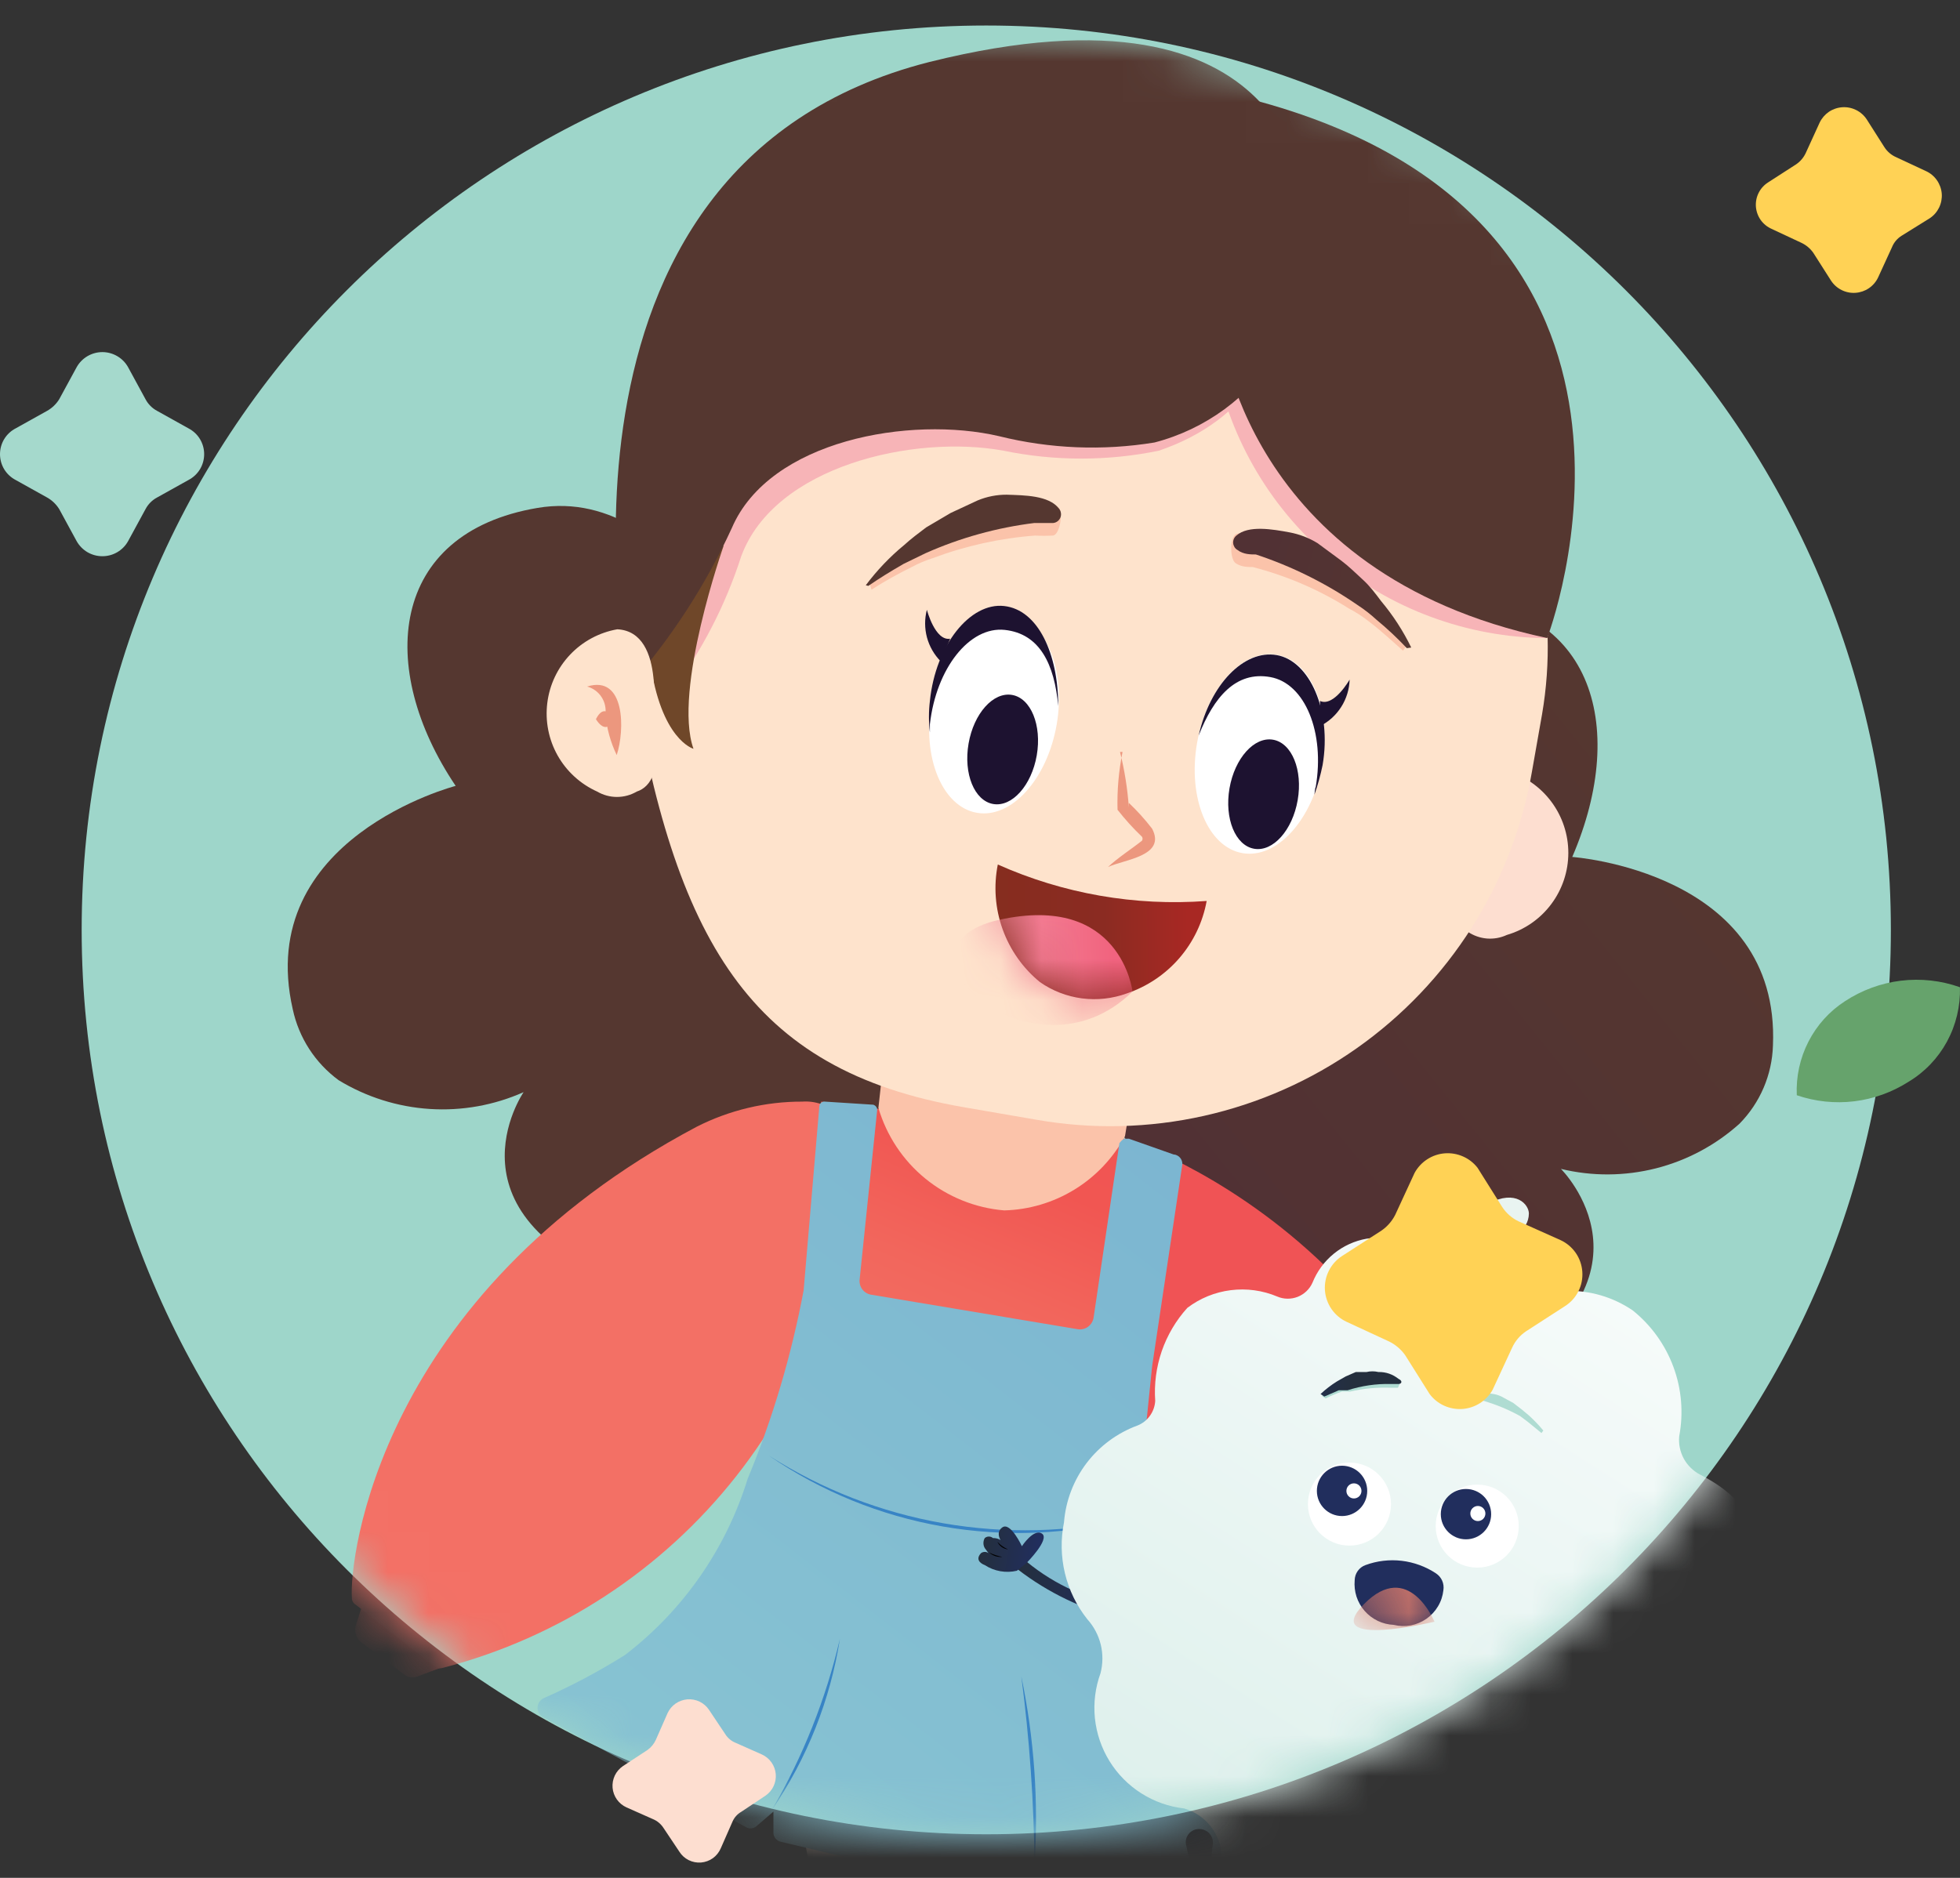 <svg width="48" height="46" viewBox="0 0 48 46" fill="none" xmlns="http://www.w3.org/2000/svg">
<rect x="0" y="0" width="48" height="46" fill="#333333" stroke="none"/>
<path d="M24.153 44.932C36.388 44.932 46.307 35.014 46.307 22.779C46.307 10.544 36.388 0.625 24.153 0.625C11.918 0.625 2 10.544 2 22.779C2 35.014 11.918 44.932 24.153 44.932Z" fill="#9ED6CA"/>
<mask id="mask0_3089_526" style="mask-type:luminance" maskUnits="userSpaceOnUse" x="2" y="0" width="45" height="45">
<path d="M24.153 44.932C36.388 44.932 46.307 35.014 46.307 22.779C46.307 10.544 36.388 0.625 24.153 0.625C11.918 0.625 2 10.544 2 22.779C2 35.014 11.918 44.932 24.153 44.932Z" fill="white"/>
</mask>
<g mask="url(#mask0_3089_526)">
<path d="M18.878 17.356C18.878 17.356 16.798 11.825 13.162 12.442C9.526 13.058 9.218 16.37 11.159 19.251C11.159 19.251 6.214 20.53 7.169 24.72C7.318 25.419 7.718 26.038 8.294 26.461C8.969 26.872 9.734 27.114 10.523 27.165C11.311 27.216 12.101 27.075 12.823 26.753C12.823 26.753 10.697 29.835 15.565 31.545C20.434 33.255 24.732 20.237 24.732 20.237L18.878 17.356Z" fill="url(#paint0_linear_3089_526)"/>
<path d="M30.57 20.514C30.57 20.514 31.603 14.66 35.285 14.66C38.966 14.66 39.906 17.741 38.504 20.992C38.504 20.992 43.603 21.346 43.419 25.613C43.397 26.33 43.105 27.012 42.602 27.524C42.018 28.05 41.314 28.427 40.552 28.62C39.789 28.813 38.992 28.818 38.227 28.633C38.227 28.633 40.908 31.283 36.44 33.84C31.972 36.397 25.363 24.427 25.363 24.427L30.57 20.514Z" fill="url(#paint1_linear_3089_526)"/>
<path d="M24.916 44.501L23.991 56.702L22.913 55.993L21.203 44.1L24.916 44.501Z" fill="url(#paint2_linear_3089_526)"/>
<path d="M21.992 41.789L22.901 48.984C22.924 49.085 22.924 49.191 22.901 49.292L20.852 55.454H19.311L20.482 49.508C20.49 49.431 20.49 49.353 20.482 49.276L19.172 42.19C19.142 41.986 19.155 41.779 19.211 41.58C19.267 41.382 19.364 41.198 19.497 41.041C19.63 40.883 19.794 40.756 19.98 40.667C20.166 40.578 20.369 40.53 20.574 40.526C20.924 40.527 21.261 40.657 21.522 40.889C21.783 41.122 21.95 41.442 21.992 41.789Z" fill="url(#paint3_linear_3089_526)"/>
<path d="M36.828 42.467V43.037C36.827 43.095 36.812 43.151 36.785 43.202C36.759 43.252 36.721 43.296 36.674 43.33L35.519 44.1C35.461 44.137 35.394 44.157 35.326 44.157C35.258 44.157 35.191 44.137 35.133 44.1L34.625 43.73L35.257 42.313L36.828 42.467Z" fill="url(#paint4_linear_3089_526)"/>
<path d="M27.551 27.893C27.551 27.893 36.964 30.867 36.948 42.436C36.947 42.47 36.938 42.503 36.922 42.532C36.906 42.561 36.883 42.587 36.856 42.606L34.791 43.931C34.732 43.953 34.666 43.953 34.607 43.931C33.79 43.546 28.075 40.588 26.457 31.252C26.457 31.206 24.408 27.893 27.551 27.893Z" fill="url(#paint5_linear_3089_526)"/>
<path d="M27.504 27.924L27.966 28.109C28.207 28.205 28.41 28.378 28.544 28.601C28.677 28.823 28.734 29.084 28.706 29.342L27.797 36.921L19.277 35.381L20.109 26.985L27.504 27.924Z" fill="url(#paint6_linear_3089_526)"/>
<path d="M27.89 25.752L27.551 27.832C27.261 28.368 26.835 28.819 26.316 29.138C25.797 29.457 25.202 29.634 24.593 29.65C23.886 29.591 23.213 29.32 22.663 28.872C22.113 28.424 21.712 27.819 21.512 27.139L21.758 24.905L27.89 25.752Z" fill="url(#paint7_linear_3089_526)"/>
<path d="M35.778 21.1C35.778 21.1 35.686 18.804 36.903 18.881C37.337 19.009 37.719 19.273 37.99 19.636C38.261 19.998 38.408 20.439 38.408 20.892C38.408 21.344 38.261 21.785 37.99 22.147C37.719 22.51 37.337 22.775 36.903 22.902C36.75 22.973 36.582 23.003 36.415 22.99C36.248 22.976 36.086 22.919 35.947 22.825C35.624 22.594 35.377 22.101 35.778 21.1Z" fill="url(#paint8_linear_3089_526)"/>
<path d="M23.607 27.123L25.394 27.431C26.751 27.668 28.141 27.635 29.485 27.334C30.828 27.033 32.1 26.471 33.226 25.678C34.352 24.885 35.311 23.878 36.047 22.715C36.784 21.551 37.284 20.253 37.518 18.896L37.765 17.495C38.199 14.962 37.61 12.361 36.129 10.261C34.647 8.161 32.393 6.735 29.862 6.295L26.781 5.756C25.525 5.537 24.239 5.567 22.995 5.846C21.752 6.125 20.575 6.646 19.534 7.38C18.492 8.115 17.605 9.047 16.924 10.124C16.243 11.202 15.781 12.403 15.565 13.659L15.442 14.29C15.327 14.994 15.327 15.712 15.442 16.416C16.52 23.025 18.338 26.214 23.607 27.123Z" fill="url(#paint9_linear_3089_526)"/>
<path d="M10.804 40.85L10.265 41.05C10.215 41.075 10.159 41.089 10.103 41.089C10.047 41.089 9.991 41.075 9.941 41.05L8.832 40.218C8.779 40.17 8.74 40.11 8.718 40.042C8.697 39.974 8.693 39.902 8.709 39.833L8.894 39.247L10.434 39.386L10.804 40.85Z" fill="url(#paint10_linear_3089_526)"/>
<path d="M20.912 28.109C20.853 31.037 19.84 33.865 18.027 36.164C16.214 38.464 13.7 40.109 10.867 40.85C10.808 40.872 10.742 40.872 10.683 40.85L8.711 39.309C8.683 39.293 8.661 39.271 8.644 39.244C8.628 39.217 8.619 39.186 8.618 39.155C8.541 38.2 9.281 31.73 17.061 27.601C17.862 27.194 18.749 26.982 19.649 26.985C19.806 26.974 19.963 26.995 20.112 27.046C20.261 27.097 20.398 27.177 20.516 27.282C20.634 27.387 20.729 27.514 20.797 27.656C20.865 27.798 20.904 27.952 20.912 28.109Z" fill="#F37065"/>
<path d="M28.739 28.279L27.645 27.893C27.507 27.893 27.507 27.893 27.414 28.001L26.783 32.269C26.777 32.313 26.762 32.356 26.74 32.395C26.717 32.434 26.687 32.468 26.651 32.496C26.616 32.523 26.575 32.543 26.531 32.554C26.488 32.565 26.442 32.568 26.398 32.561L21.329 31.714C21.245 31.699 21.169 31.652 21.118 31.584C21.066 31.515 21.043 31.43 21.052 31.344L21.483 27.185C21.482 27.157 21.472 27.131 21.456 27.109C21.439 27.087 21.416 27.071 21.391 27.061L20.204 26.985C20.188 26.982 20.172 26.983 20.156 26.988C20.14 26.992 20.125 26.999 20.113 27.009C20.1 27.019 20.089 27.032 20.081 27.046C20.073 27.06 20.068 27.076 20.066 27.092L19.681 31.606C19.385 33.19 18.926 34.739 18.309 36.228C17.779 37.942 16.73 39.45 15.305 40.541C14.664 40.943 13.995 41.298 13.303 41.604C13.261 41.627 13.226 41.66 13.201 41.701C13.177 41.742 13.164 41.788 13.164 41.836C13.164 41.883 13.177 41.93 13.201 41.97C13.226 42.011 13.261 42.044 13.303 42.067L18.248 44.747C18.286 44.774 18.332 44.788 18.379 44.788C18.426 44.788 18.471 44.774 18.51 44.747L18.941 44.377V44.87C18.936 44.927 18.952 44.983 18.986 45.029C19.021 45.074 19.07 45.106 19.126 45.117L24.888 46.488C24.939 46.5 24.993 46.495 25.04 46.472C25.088 46.45 25.127 46.412 25.15 46.365L25.427 45.841L25.627 46.319C25.647 46.366 25.682 46.405 25.727 46.43C25.771 46.455 25.823 46.465 25.874 46.457L30.079 46.072C30.121 46.068 30.162 46.055 30.197 46.032C30.232 46.01 30.262 45.979 30.283 45.943C30.304 45.907 30.316 45.866 30.319 45.824C30.321 45.782 30.312 45.74 30.295 45.702L28.585 42.174C27.991 40.709 27.723 39.132 27.799 37.553L28.215 33.47L28.955 28.525C28.957 28.495 28.953 28.464 28.943 28.435C28.934 28.407 28.918 28.38 28.898 28.357C28.878 28.334 28.854 28.315 28.826 28.302C28.799 28.288 28.77 28.28 28.739 28.279Z" fill="url(#paint11_linear_3089_526)"/>
<path d="M27.675 37.198C26.177 37.592 24.611 37.658 23.085 37.392C21.56 37.126 20.109 36.535 18.832 35.658C20.131 36.486 21.581 37.049 23.099 37.313C24.617 37.577 26.172 37.538 27.675 37.198Z" fill="#3884C5"/>
<path d="M20.57 40.141C20.334 41.644 19.765 43.075 18.906 44.331C19.666 43.025 20.227 41.613 20.57 40.141Z" fill="#3884C5"/>
<path d="M25.012 41.065C25.328 42.584 25.437 44.139 25.335 45.687C25.321 44.141 25.213 42.598 25.012 41.065Z" fill="#3884C5"/>
<path d="M27.429 18.419C27.54 18.864 27.612 19.317 27.645 19.775V19.667C27.851 19.863 28.042 20.074 28.215 20.299C28.569 20.976 27.522 21.053 27.137 21.238C27.337 21.038 27.784 20.745 27.969 20.591C27.977 20.577 27.981 20.561 27.981 20.545C27.981 20.529 27.977 20.513 27.969 20.499C27.753 20.293 27.552 20.071 27.368 19.836C27.355 19.361 27.397 18.885 27.491 18.419H27.429Z" fill="#EC977E"/>
<path d="M32.382 18.735C32.614 17.394 32.116 16.188 31.269 16.041C30.423 15.894 29.548 16.863 29.315 18.204C29.083 19.545 29.581 20.752 30.428 20.898C31.274 21.045 32.149 20.076 32.382 18.735Z" fill="white"/>
<path d="M32.221 19.282C32.452 17.941 31.959 16.74 31.112 16.586C30.264 16.432 29.725 17.079 29.355 18.018C29.633 16.771 30.465 15.908 31.266 16.047C32.067 16.185 32.621 17.402 32.39 18.742C32.34 18.988 32.273 19.23 32.19 19.466C32.19 19.466 32.206 19.282 32.221 19.282Z" fill="#1D1230"/>
<path d="M33.052 16.647C33.052 16.647 32.667 17.325 32.328 17.171V17.787C32.54 17.68 32.719 17.517 32.846 17.317C32.974 17.116 33.045 16.885 33.052 16.647Z" fill="#1D1230"/>
<path d="M31.78 19.6C31.908 18.863 31.638 18.2 31.177 18.12C30.716 18.04 30.238 18.573 30.11 19.311C29.983 20.049 30.253 20.712 30.714 20.791C31.175 20.871 31.652 20.338 31.78 19.6Z" fill="#1D1230"/>
<path d="M25.878 17.747C26.11 16.406 25.612 15.199 24.765 15.053C23.919 14.906 23.044 15.874 22.811 17.216C22.579 18.557 23.077 19.763 23.924 19.91C24.77 20.057 25.645 19.088 25.878 17.747Z" fill="white"/>
<path d="M25.39 18.503C25.517 17.766 25.247 17.103 24.786 17.023C24.325 16.943 23.848 17.476 23.72 18.214C23.592 18.952 23.862 19.615 24.323 19.695C24.784 19.774 25.262 19.241 25.39 18.503Z" fill="#1D1230"/>
<path d="M22.773 17.741C22.927 16.37 23.744 15.338 24.606 15.43C25.469 15.523 25.823 16.278 25.916 17.294C25.916 16.016 25.423 14.937 24.591 14.845C23.759 14.752 22.912 15.8 22.773 17.171C22.742 17.427 22.742 17.686 22.773 17.941V17.741Z" fill="#1D1230"/>
<path d="M22.699 14.937C22.699 14.937 22.899 15.708 23.269 15.646L23.038 16.201C22.877 16.037 22.761 15.835 22.701 15.614C22.642 15.392 22.641 15.159 22.699 14.937Z" fill="#1D1230"/>
<path d="M37.888 15.631C37.888 15.631 41.092 5.971 30.447 3.013L29.723 8.683C30.049 10.616 31.046 12.373 32.54 13.644C34.033 14.915 35.927 15.618 37.888 15.631Z" fill="#F7B4B7"/>
<path d="M31.277 4.261C31.277 4.261 32.926 9.484 28.381 11.04C27.126 11.298 25.831 11.298 24.576 11.04C22.388 10.639 18.968 11.409 18.152 13.628C17.763 14.837 17.174 15.972 16.411 16.986C16.411 16.986 12.513 5.124 22.434 2.027C31.339 -0.746 31.277 4.261 31.277 4.261Z" fill="#F7B4B7"/>
<path d="M29.551 22.07C27.798 22.2 26.041 21.893 24.436 21.177C24.331 21.705 24.371 22.253 24.553 22.76C24.735 23.267 25.051 23.716 25.468 24.057C25.774 24.271 26.127 24.407 26.497 24.456C26.867 24.504 27.244 24.462 27.594 24.335C28.093 24.167 28.538 23.868 28.882 23.47C29.226 23.071 29.457 22.588 29.551 22.07Z" fill="url(#paint12_linear_3089_526)"/>
<mask id="mask1_3089_526" style="mask-type:luminance" maskUnits="userSpaceOnUse" x="24" y="21" width="6" height="4">
<path d="M29.551 22.07C27.798 22.2 26.041 21.893 24.436 21.177C24.331 21.705 24.371 22.253 24.553 22.76C24.735 23.267 25.051 23.716 25.468 24.057C25.774 24.271 26.127 24.407 26.497 24.456C26.867 24.504 27.244 24.462 27.594 24.335C28.093 24.167 28.538 23.868 28.882 23.47C29.226 23.071 29.457 22.588 29.551 22.07Z" fill="white"/>
</mask>
<g mask="url(#mask1_3089_526)">
<path d="M27.735 24.288C27.735 24.288 27.457 21.87 24.469 22.532C21.48 23.195 25.331 26.661 27.735 24.288Z" fill="url(#paint13_linear_3089_526)"/>
</g>
<path d="M37.89 15.63C37.89 15.63 41.849 5.355 30.619 2.428L29.895 8.097C29.895 8.097 30.449 14.044 37.89 15.63Z" fill="url(#paint14_linear_3089_526)"/>
<path d="M17.723 13.366C17.723 13.366 16.475 16.909 16.983 18.342C16.983 18.342 16.182 18.126 15.92 16.185C15.897 15.587 16.057 14.997 16.379 14.493C16.701 13.989 17.17 13.595 17.723 13.366Z" fill="#6F4729"/>
<path d="M31.941 4.954C32.2 6.218 31.963 7.533 31.281 8.628C30.599 9.723 29.523 10.514 28.274 10.839C27.009 11.046 25.714 10.994 24.469 10.685C22.297 10.177 18.846 10.778 17.922 12.935C17.278 14.339 16.432 15.642 15.411 16.801C15.411 16.801 12.699 4.076 22.759 1.519C31.818 -0.746 31.941 4.954 31.941 4.954Z" fill="url(#paint15_linear_3089_526)"/>
<path d="M15.964 17.741C15.964 17.741 16.349 15.476 15.117 15.415C14.676 15.493 14.271 15.71 13.963 16.035C13.654 16.36 13.458 16.775 13.403 17.22C13.348 17.665 13.436 18.115 13.656 18.506C13.876 18.896 14.215 19.206 14.624 19.39C14.771 19.476 14.939 19.522 15.109 19.522C15.28 19.522 15.448 19.476 15.595 19.39C15.934 19.282 16.242 18.835 15.964 17.741Z" fill="#FEE3CC"/>
<path d="M14.379 16.817C15.319 16.524 15.303 17.895 15.103 18.496C14.952 18.181 14.858 17.842 14.826 17.495C14.846 17.347 14.812 17.196 14.73 17.072C14.648 16.947 14.523 16.857 14.379 16.817Z" fill="#EC977E"/>
<path d="M14.594 17.618C14.717 17.371 14.871 17.341 15.025 17.618C14.917 17.864 14.763 17.88 14.594 17.618Z" fill="#EC977E"/>
<path d="M21.343 14.444C21.66 14.241 21.99 14.055 22.329 13.89C22.491 13.802 22.661 13.73 22.837 13.674C23.644 13.371 24.489 13.184 25.348 13.119C25.492 13.127 25.636 13.127 25.78 13.119C25.949 13.119 26.042 12.565 25.934 12.442C25.826 12.318 25.148 12.442 24.747 12.442C24.523 12.424 24.297 12.455 24.085 12.534L23.469 12.78C23.269 12.873 23.068 12.965 22.883 13.073C22.703 13.182 22.528 13.301 22.36 13.428C21.975 13.665 21.614 13.938 21.281 14.244L21.343 14.444Z" fill="#FBC3AA"/>
<path d="M21.265 14.352C21.558 14.152 21.758 14.028 22.128 13.813L22.667 13.551C23.514 13.174 24.412 12.925 25.332 12.811C25.471 12.811 25.64 12.811 25.794 12.811C25.833 12.807 25.87 12.792 25.901 12.768C25.931 12.744 25.955 12.712 25.97 12.676C25.984 12.639 25.988 12.6 25.981 12.561C25.975 12.523 25.958 12.487 25.933 12.457C25.686 12.133 25.085 12.133 24.654 12.118C24.411 12.117 24.17 12.164 23.945 12.257L23.283 12.565L22.682 12.919C22.497 13.058 22.312 13.197 22.143 13.351C21.791 13.64 21.476 13.972 21.203 14.336L21.265 14.352Z" fill="url(#paint16_linear_3089_526)"/>
<path d="M34.36 15.939C34.114 15.723 33.821 15.446 33.513 15.215C33.363 15.097 33.203 14.994 33.035 14.906C32.307 14.448 31.512 14.105 30.678 13.89C30.555 13.89 30.401 13.89 30.262 13.797C30.123 13.705 30.108 13.197 30.262 13.089C30.416 12.981 31.017 13.289 31.418 13.351C31.64 13.383 31.854 13.456 32.049 13.566C32.249 13.674 32.434 13.797 32.619 13.921L33.128 14.321L33.574 14.768C33.909 15.073 34.208 15.414 34.468 15.785L34.36 15.939Z" fill="#FBC3AA"/>
<path d="M34.453 15.877C34.221 15.631 33.974 15.399 33.713 15.184C33.565 15.047 33.405 14.924 33.236 14.814C32.472 14.288 31.637 13.873 30.756 13.582C30.632 13.582 30.447 13.582 30.309 13.474C30.278 13.457 30.252 13.432 30.233 13.403C30.215 13.373 30.203 13.34 30.2 13.305C30.197 13.27 30.203 13.235 30.216 13.203C30.23 13.17 30.251 13.142 30.278 13.12C30.571 12.858 31.171 12.965 31.587 13.042C31.827 13.088 32.057 13.176 32.265 13.304L32.851 13.736C33.035 13.874 33.205 14.044 33.374 14.198C33.544 14.352 33.683 14.537 33.821 14.722C34.113 15.07 34.362 15.453 34.561 15.862L34.453 15.877Z" fill="url(#paint17_linear_3089_526)"/>
<path d="M41.309 41.774C42.191 41.915 43.095 41.82 43.928 41.497L44.082 41.743C43.201 42.047 42.269 42.173 41.339 42.113L41.309 41.774Z" fill="url(#paint18_linear_3089_526)"/>
<path d="M44.743 41.913C44.743 41.913 45.021 41.913 44.913 41.666C44.895 41.638 44.87 41.616 44.84 41.602C44.809 41.589 44.776 41.584 44.743 41.589H44.913C44.957 41.575 44.996 41.546 45.021 41.506C45.046 41.467 45.057 41.42 45.051 41.373C45.042 41.337 45.023 41.305 44.996 41.28C44.968 41.256 44.934 41.24 44.897 41.235C44.666 41.235 44.635 41.235 44.635 41.235C44.635 41.235 44.913 41.081 44.774 40.865C44.635 40.649 44.173 41.142 44.173 41.142C44.173 41.142 44.05 40.634 43.819 40.696C43.588 40.757 43.927 41.512 43.927 41.512L44.081 41.758C44.279 41.881 44.511 41.935 44.743 41.913Z" fill="url(#paint19_linear_3089_526)"/>
<path d="M44.664 41.204C44.625 41.245 44.575 41.274 44.521 41.288C44.466 41.301 44.409 41.299 44.355 41.281C44.464 41.287 44.571 41.26 44.664 41.204Z" fill="black"/>
<path d="M44.741 41.589C44.688 41.612 44.63 41.624 44.572 41.624C44.514 41.624 44.456 41.612 44.402 41.589C44.515 41.604 44.629 41.604 44.741 41.589Z" fill="black"/>
<path d="M27.396 39.309C26.516 39.144 25.697 38.745 25.024 38.154L24.793 38.339C25.518 38.927 26.357 39.357 27.258 39.602L27.396 39.309Z" fill="url(#paint20_linear_3089_526)"/>
<path d="M35.871 32.531C35.833 32.062 35.934 31.593 36.162 31.182C36.389 30.771 36.733 30.436 37.15 30.22C37.237 30.171 37.311 30.099 37.362 30.013C37.414 29.926 37.441 29.828 37.442 29.727C37.442 29.511 37.134 29.126 36.456 29.48C35.239 30.066 35.871 32.531 35.871 32.531Z" fill="#E9F4F1"/>
<path d="M36.195 33.147C36.297 32.688 36.531 32.269 36.867 31.94C37.204 31.612 37.629 31.389 38.09 31.298C38.188 31.279 38.279 31.233 38.353 31.165C38.426 31.096 38.479 31.009 38.506 30.913C38.506 30.697 38.398 30.25 37.643 30.404C36.288 30.728 36.195 33.147 36.195 33.147Z" fill="#E9F4F1"/>
<path d="M24.117 38.338C24.117 38.338 23.84 38.246 24.024 38.046C24.051 38.026 24.084 38.015 24.117 38.015C24.15 38.015 24.183 38.026 24.209 38.046L24.117 37.922C24.095 37.885 24.084 37.843 24.084 37.799C24.084 37.756 24.095 37.713 24.117 37.676C24.145 37.652 24.18 37.639 24.217 37.639C24.254 37.639 24.289 37.652 24.317 37.676C24.533 37.676 24.548 37.799 24.548 37.799C24.548 37.799 24.348 37.553 24.548 37.414C24.748 37.275 25.026 37.876 25.026 37.876C25.026 37.876 25.319 37.429 25.519 37.568C25.719 37.707 25.134 38.292 25.134 38.292L24.903 38.477C24.769 38.508 24.631 38.512 24.496 38.488C24.361 38.464 24.232 38.413 24.117 38.338Z" fill="url(#paint21_linear_3089_526)"/>
<path d="M24.426 37.768C24.498 37.848 24.588 37.911 24.688 37.953C24.632 37.948 24.578 37.928 24.532 37.896C24.486 37.863 24.45 37.819 24.426 37.768Z" fill="black"/>
<path d="M24.223 38.03C24.325 38.08 24.434 38.116 24.546 38.138C24.488 38.143 24.429 38.136 24.373 38.118C24.318 38.099 24.266 38.069 24.223 38.03Z" fill="black"/>
<path d="M34.377 45.98C38.376 45.98 41.618 42.738 41.618 38.739C41.618 34.74 38.376 31.498 34.377 31.498C30.378 31.498 27.137 34.74 27.137 38.739C27.137 42.738 30.378 45.98 34.377 45.98Z" fill="white" stroke="black" stroke-width="0.02" stroke-miterlimit="10"/>
<path d="M26.951 40.988C27.011 40.758 27.013 40.516 26.957 40.285C26.9 40.053 26.787 39.84 26.627 39.663C26.365 39.333 26.179 38.95 26.08 38.54C25.982 38.13 25.974 37.704 26.057 37.291C26.099 36.764 26.291 36.261 26.61 35.84C26.93 35.42 27.363 35.1 27.86 34.918C27.981 34.869 28.086 34.787 28.162 34.68C28.238 34.574 28.283 34.448 28.291 34.318C28.262 33.904 28.317 33.489 28.451 33.097C28.587 32.706 28.799 32.345 29.077 32.038C29.387 31.802 29.754 31.652 30.141 31.604C30.528 31.555 30.921 31.609 31.28 31.76C31.439 31.828 31.619 31.83 31.78 31.767C31.941 31.703 32.072 31.579 32.142 31.421C32.253 31.144 32.433 30.899 32.665 30.71C32.897 30.521 33.173 30.395 33.467 30.343C33.947 30.273 34.437 30.341 34.879 30.541C35.322 30.74 35.698 31.061 35.963 31.468C36.087 31.601 36.241 31.703 36.413 31.765C36.584 31.826 36.768 31.846 36.949 31.822C37.4 31.692 37.866 31.625 38.335 31.622C38.922 31.601 39.499 31.769 39.984 32.099C40.436 32.461 40.78 32.939 40.981 33.482C41.182 34.024 41.231 34.612 41.124 35.18C41.105 35.37 41.144 35.56 41.234 35.728C41.325 35.895 41.464 36.032 41.632 36.12C42.233 36.428 43.019 36.983 42.865 37.784C42.767 38.329 42.509 38.833 42.125 39.232C41.985 39.387 41.899 39.584 41.88 39.792C41.86 40 41.908 40.209 42.017 40.387C42.38 41.112 42.501 41.934 42.363 42.733C42.224 43.531 41.833 44.264 41.247 44.824C40.821 45.264 40.284 45.581 39.694 45.744C39.103 45.906 38.48 45.908 37.889 45.749C37.616 45.718 37.341 45.776 37.105 45.915C36.869 46.054 36.684 46.266 36.579 46.519C36.47 46.794 36.308 47.045 36.102 47.258C35.797 47.423 35.447 47.481 35.106 47.422C34.765 47.364 34.454 47.192 34.222 46.935C34.017 46.744 33.756 46.626 33.478 46.598C33.2 46.57 32.92 46.634 32.682 46.781C32.329 47.047 31.906 47.203 31.465 47.227C30.556 47.227 29.924 46.781 29.924 45.533C29.925 45.255 29.835 44.984 29.668 44.762C29.502 44.539 29.267 44.377 29 44.3C28.627 44.258 28.269 44.131 27.953 43.931C27.636 43.73 27.369 43.46 27.172 43.141C26.975 42.822 26.853 42.463 26.814 42.09C26.776 41.717 26.823 41.34 26.951 40.988Z" fill="url(#paint22_linear_3089_526)"/>
<mask id="mask2_3089_526" style="mask-type:luminance" maskUnits="userSpaceOnUse" x="33" y="38" width="2" height="2">
<path d="M33.733 38.878C33.715 38.959 33.714 39.043 33.729 39.124C33.745 39.206 33.776 39.283 33.822 39.352C33.868 39.422 33.928 39.48 33.997 39.526C34.067 39.572 34.145 39.602 34.226 39.617C34.389 39.639 34.555 39.597 34.687 39.499C34.819 39.401 34.908 39.256 34.935 39.093C34.967 38.928 34.934 38.757 34.842 38.616C34.749 38.475 34.606 38.376 34.442 38.339C34.276 38.317 34.109 38.361 33.976 38.462C33.844 38.563 33.756 38.712 33.733 38.878Z" fill="white"/>
</mask>
<g mask="url(#mask2_3089_526)">
<path d="M35.005 38.724L33.757 38.508C33.757 38.508 33.434 39.556 34.22 39.663C35.005 39.771 35.005 38.724 35.005 38.724Z" fill="url(#paint23_linear_3089_526)"/>
<path d="M34.44 38.277C34.44 38.277 33.824 38.277 33.793 38.523L34.394 38.616L34.979 38.724C34.936 38.609 34.863 38.507 34.769 38.429C34.674 38.351 34.561 38.298 34.44 38.277Z" fill="white"/>
<path d="M34.238 39.694C34.128 39.673 34.02 39.642 33.915 39.602L33.684 39.309C33.684 39.17 33.684 39.093 33.899 39.093C33.968 39.086 34.038 39.094 34.105 39.115C34.171 39.136 34.232 39.171 34.284 39.217C34.341 39.274 34.373 39.352 34.373 39.432C34.373 39.513 34.341 39.59 34.284 39.648L34.238 39.694Z" fill="url(#paint24_linear_3089_526)"/>
</g>
<path d="M33.048 37.861C33.61 37.861 34.065 37.406 34.065 36.844C34.065 36.283 33.61 35.827 33.048 35.827C32.486 35.827 32.031 36.283 32.031 36.844C32.031 37.406 32.486 37.861 33.048 37.861Z" fill="white"/>
<path d="M32.866 37.137C33.207 37.137 33.483 36.861 33.483 36.521C33.483 36.18 33.207 35.904 32.866 35.904C32.526 35.904 32.25 36.18 32.25 36.521C32.25 36.861 32.526 37.137 32.866 37.137Z" fill="url(#paint25_linear_3089_526)"/>
<path d="M33.157 36.706C33.26 36.706 33.342 36.623 33.342 36.521C33.342 36.419 33.26 36.336 33.157 36.336C33.055 36.336 32.973 36.419 32.973 36.521C32.973 36.623 33.055 36.706 33.157 36.706Z" fill="white"/>
<path d="M36.177 38.4C36.739 38.4 37.194 37.945 37.194 37.383C37.194 36.822 36.739 36.367 36.177 36.367C35.615 36.367 35.16 36.822 35.16 37.383C35.16 37.945 35.615 38.4 36.177 38.4Z" fill="white"/>
<path d="M35.901 37.707C36.242 37.707 36.518 37.431 36.518 37.091C36.518 36.75 36.242 36.474 35.901 36.474C35.561 36.474 35.285 36.75 35.285 37.091C35.285 37.431 35.561 37.707 35.901 37.707Z" fill="url(#paint26_linear_3089_526)"/>
<path d="M36.193 37.26C36.295 37.26 36.377 37.177 36.377 37.075C36.377 36.973 36.295 36.89 36.193 36.89C36.091 36.89 36.008 36.973 36.008 37.075C36.008 37.177 36.091 37.26 36.193 37.26Z" fill="white"/>
<path d="M37.75 35.103L37.411 34.826L37.226 34.687C36.929 34.523 36.614 34.394 36.287 34.302H36.117C36.117 34.302 36.117 34.087 36.117 34.056C36.117 34.025 36.425 34.133 36.579 34.148C36.667 34.163 36.751 34.194 36.826 34.24L37.057 34.364L37.257 34.518L37.442 34.672C37.568 34.787 37.687 34.911 37.796 35.042L37.75 35.103Z" fill="#AFDCD2"/>
<path d="M32.464 34.256C32.593 34.191 32.727 34.135 32.864 34.087H33.064C33.393 34.012 33.729 33.981 34.066 33.994H34.235C34.235 33.994 34.343 33.809 34.235 33.763C34.127 33.717 33.927 33.763 33.773 33.763C33.681 33.748 33.587 33.748 33.496 33.763H33.249L33.018 33.855L32.802 33.948C32.652 34.017 32.508 34.1 32.371 34.194L32.464 34.256Z" fill="#AFDCD2"/>
<path d="M32.432 34.21L32.787 34.056H33.002C33.346 33.945 33.705 33.893 34.065 33.902H34.25C34.327 33.902 34.358 33.825 34.25 33.778C34.112 33.664 33.937 33.604 33.757 33.609C33.661 33.586 33.561 33.586 33.465 33.609H33.203L32.956 33.717L32.74 33.84C32.597 33.929 32.463 34.032 32.34 34.148L32.432 34.21Z" fill="url(#paint27_linear_3089_526)"/>
<path d="M29.629 46.319C29.291 46.488 29.059 45.24 29.059 45.24C29.043 45.196 29.036 45.148 29.04 45.101C29.044 45.054 29.058 45.008 29.082 44.967C29.105 44.926 29.137 44.89 29.176 44.863C29.215 44.836 29.259 44.817 29.306 44.809C29.355 44.8 29.406 44.802 29.455 44.815C29.503 44.827 29.548 44.851 29.587 44.883C29.625 44.916 29.655 44.956 29.676 45.002C29.697 45.048 29.707 45.097 29.706 45.148C29.66 45.454 29.66 45.766 29.706 46.072C29.725 46.116 29.727 46.164 29.713 46.209C29.699 46.255 29.669 46.293 29.629 46.319Z" fill="#1C2530"/>
<path d="M35.164 38.539C34.912 38.373 34.624 38.268 34.325 38.233C34.025 38.198 33.721 38.234 33.438 38.339C33.362 38.366 33.297 38.417 33.25 38.483C33.203 38.549 33.178 38.627 33.176 38.708C33.164 38.843 33.179 38.98 33.22 39.109C33.262 39.238 33.33 39.358 33.419 39.46C33.508 39.562 33.618 39.645 33.74 39.704C33.862 39.763 33.996 39.796 34.131 39.802C34.268 39.836 34.41 39.84 34.548 39.815C34.686 39.789 34.817 39.734 34.932 39.654C35.047 39.574 35.144 39.47 35.216 39.349C35.288 39.229 35.333 39.094 35.348 38.955C35.361 38.875 35.351 38.793 35.318 38.719C35.285 38.645 35.231 38.583 35.164 38.539Z" fill="url(#paint28_linear_3089_526)"/>
<mask id="mask3_3089_526" style="mask-type:luminance" maskUnits="userSpaceOnUse" x="33" y="38" width="3" height="2">
<path d="M35.192 38.339C34.935 38.171 34.641 38.067 34.336 38.035C34.031 38.003 33.722 38.043 33.436 38.154C33.297 38.154 33.174 38.539 33.174 38.693C33.159 38.829 33.172 38.967 33.213 39.098C33.254 39.23 33.321 39.351 33.41 39.455C33.5 39.559 33.61 39.643 33.734 39.703C33.857 39.763 33.992 39.797 34.129 39.802C34.265 39.836 34.407 39.84 34.545 39.815C34.683 39.789 34.814 39.734 34.93 39.654C35.045 39.574 35.142 39.47 35.213 39.349C35.285 39.229 35.331 39.094 35.346 38.955C35.377 38.801 35.331 38.431 35.192 38.339Z" fill="white"/>
</mask>
<g mask="url(#mask3_3089_526)">
<path d="M35.13 39.725C35.13 39.725 34.498 38.184 33.404 39.294C32.311 40.403 35.13 39.725 35.13 39.725Z" fill="url(#paint29_linear_3089_526)"/>
</g>
</g>
<path d="M45.182 24.526C44.803 24.771 44.495 25.112 44.288 25.517C44.081 25.921 43.982 26.374 44.003 26.829C44.456 26.984 44.937 27.035 45.412 26.977C45.886 26.919 46.342 26.754 46.746 26.495C47.139 26.258 47.462 25.919 47.683 25.512C47.903 25.105 48.012 24.646 47.999 24.183C47.535 24.018 47.04 23.964 46.551 24.023C46.063 24.083 45.595 24.255 45.182 24.526Z" fill="#66A36C"/>
<path d="M3.138 8.997L3.564 9.78C3.628 9.901 3.727 10.001 3.848 10.065L4.614 10.492C4.73 10.552 4.828 10.642 4.896 10.754C4.964 10.866 5 10.994 5 11.125C5 11.256 4.964 11.385 4.896 11.497C4.828 11.608 4.73 11.699 4.614 11.759L3.848 12.186C3.727 12.25 3.628 12.35 3.564 12.471L3.138 13.254C3.076 13.367 2.984 13.46 2.873 13.526C2.762 13.591 2.636 13.625 2.507 13.625C2.378 13.625 2.252 13.591 2.141 13.526C2.03 13.46 1.939 13.367 1.876 13.254L1.45 12.471C1.376 12.352 1.274 12.254 1.152 12.186L0.386 11.759C0.27 11.699 0.172 11.608 0.104 11.497C0.036 11.385 0 11.256 0 11.125C0 10.994 0.036 10.866 0.104 10.754C0.172 10.642 0.27 10.552 0.386 10.492L1.152 10.065C1.274 9.997 1.376 9.899 1.45 9.78L1.876 8.997C1.939 8.884 2.03 8.79 2.141 8.725C2.252 8.66 2.378 8.625 2.507 8.625C2.636 8.625 2.762 8.66 2.873 8.725C2.984 8.79 3.076 8.884 3.138 8.997Z" fill="#A5D9CC"/>
<path d="M36.185 28.606L36.785 29.561C36.884 29.714 37.022 29.837 37.186 29.916L38.218 30.378C38.369 30.448 38.497 30.557 38.591 30.693C38.685 30.83 38.74 30.989 38.751 31.155C38.762 31.32 38.729 31.485 38.654 31.633C38.579 31.781 38.466 31.906 38.326 31.995L37.371 32.612C37.223 32.712 37.106 32.85 37.032 33.012L36.554 34.044C36.479 34.178 36.372 34.291 36.243 34.372C36.114 34.454 35.966 34.503 35.813 34.514C35.66 34.524 35.508 34.497 35.368 34.434C35.228 34.371 35.107 34.274 35.014 34.152L34.413 33.197C34.31 33.052 34.173 32.935 34.013 32.858L32.98 32.38C32.83 32.311 32.701 32.202 32.607 32.065C32.514 31.928 32.458 31.769 32.447 31.604C32.436 31.438 32.47 31.273 32.545 31.125C32.62 30.977 32.733 30.852 32.873 30.763L33.828 30.147C33.971 30.049 34.088 29.916 34.167 29.762L34.644 28.729C34.718 28.595 34.824 28.481 34.952 28.398C35.081 28.314 35.228 28.264 35.381 28.252C35.534 28.24 35.687 28.266 35.828 28.328C35.968 28.389 36.091 28.485 36.185 28.606Z" fill="#FFD255"/>
<path d="M45.718 2.928L46.149 3.606C46.22 3.716 46.322 3.802 46.442 3.853L47.166 4.191C47.274 4.24 47.366 4.317 47.434 4.414C47.502 4.511 47.543 4.624 47.553 4.742C47.562 4.86 47.54 4.978 47.488 5.085C47.436 5.191 47.357 5.282 47.258 5.347L46.565 5.778C46.461 5.844 46.38 5.941 46.334 6.056L45.995 6.795C45.945 6.902 45.867 6.993 45.769 7.06C45.672 7.126 45.558 7.165 45.44 7.173C45.322 7.181 45.204 7.157 45.099 7.104C44.993 7.051 44.904 6.971 44.84 6.872L44.408 6.194C44.334 6.088 44.233 6.003 44.116 5.948L43.392 5.609C43.283 5.562 43.19 5.487 43.121 5.392C43.053 5.296 43.012 5.184 43.002 5.067C42.993 4.949 43.015 4.832 43.068 4.726C43.12 4.621 43.2 4.532 43.299 4.469L43.992 4.022C44.093 3.952 44.173 3.856 44.224 3.745L44.562 3.005C44.613 2.898 44.691 2.807 44.788 2.74C44.886 2.674 45 2.635 45.117 2.627C45.235 2.619 45.353 2.643 45.459 2.696C45.564 2.749 45.654 2.829 45.718 2.928Z" fill="#FFD255"/>
<path d="M17.363 41.883L17.758 42.474C17.817 42.57 17.905 42.646 18.009 42.689L18.656 42.976C18.75 43.018 18.832 43.085 18.892 43.169C18.952 43.254 18.989 43.352 18.998 43.456C19.007 43.559 18.988 43.662 18.944 43.756C18.9 43.849 18.831 43.929 18.745 43.988L18.153 44.382C18.057 44.437 17.981 44.522 17.938 44.624L17.651 45.277C17.609 45.373 17.543 45.457 17.458 45.518C17.373 45.579 17.272 45.615 17.168 45.624C17.064 45.632 16.959 45.612 16.865 45.565C16.771 45.518 16.692 45.446 16.637 45.358L16.242 44.767C16.18 44.675 16.093 44.603 15.991 44.561L15.344 44.274C15.25 44.232 15.168 44.165 15.108 44.081C15.048 43.996 15.011 43.898 15.002 43.795C14.993 43.691 15.012 43.588 15.056 43.494C15.1 43.401 15.169 43.321 15.255 43.262L15.856 42.868C15.945 42.804 16.017 42.718 16.062 42.617L16.349 41.964C16.393 41.87 16.46 41.789 16.545 41.73C16.63 41.671 16.73 41.636 16.833 41.627C16.936 41.619 17.04 41.638 17.133 41.683C17.226 41.728 17.306 41.797 17.363 41.883Z" fill="#FDDED0"/>
<defs>
<linearGradient id="paint0_linear_3089_526" x1="7.862" y1="11.237" x2="-6.278" y2="3.685" gradientUnits="userSpaceOnUse">
<stop stop-color="#553730"/>
<stop offset="0.25" stop-color="#593A2E"/>
<stop offset="0.35" stop-color="#5D3C2C"/>
<stop offset="0.55" stop-color="#68432A"/>
<stop offset="0.65" stop-color="#6F4729"/>
<stop offset="0.97" stop-color="#7A4E2F"/>
</linearGradient>
<linearGradient id="paint1_linear_3089_526" x1="28.759" y1="29.125" x2="41.263" y2="19.058" gradientUnits="userSpaceOnUse">
<stop stop-color="#513134"/>
<stop offset="0.99" stop-color="#553730"/>
</linearGradient>
<linearGradient id="paint2_linear_3089_526" x1="51.849" y1="65.949" x2="49.123" y2="66.551" gradientUnits="userSpaceOnUse">
<stop stop-color="#FBC3AA"/>
<stop offset="0.26" stop-color="#FCCFC6"/>
<stop offset="0.34" stop-color="#FCD4D1"/>
<stop offset="0.7" stop-color="#FDDED0"/>
<stop offset="1" stop-color="#FEE3CC"/>
</linearGradient>
<linearGradient id="paint3_linear_3089_526" x1="49.683" y1="63.768" x2="46.386" y2="64.064" gradientUnits="userSpaceOnUse">
<stop stop-color="#FBC3AA"/>
<stop offset="0.26" stop-color="#FCCFC6"/>
<stop offset="0.34" stop-color="#FCD4D1"/>
<stop offset="0.7" stop-color="#FDDED0"/>
<stop offset="1" stop-color="#FEE3CC"/>
</linearGradient>
<linearGradient id="paint4_linear_3089_526" x1="75.679" y1="49.164" x2="74.003" y2="48.479" gradientUnits="userSpaceOnUse">
<stop stop-color="#F15652"/>
<stop offset="0.48" stop-color="#F2665C"/>
<stop offset="0.94" stop-color="#F37065"/>
</linearGradient>
<linearGradient id="paint5_linear_3089_526" x1="36.053" y1="15.454" x2="34.45" y2="-1.085" gradientUnits="userSpaceOnUse">
<stop stop-color="#F05355"/>
<stop offset="0.41" stop-color="#F15652"/>
<stop offset="0.71" stop-color="#F2665C"/>
<stop offset="0.94" stop-color="#F37065"/>
</linearGradient>
<linearGradient id="paint6_linear_3089_526" x1="55.352" y1="38.269" x2="51.502" y2="47.25" gradientUnits="userSpaceOnUse">
<stop stop-color="#F05355"/>
<stop offset="0.33" stop-color="#F15652"/>
<stop offset="0.63" stop-color="#F2665C"/>
<stop offset="0.94" stop-color="#F37065"/>
</linearGradient>
<linearGradient id="paint7_linear_3089_526" x1="52.069" y1="41.81" x2="50.42" y2="49.724" gradientUnits="userSpaceOnUse">
<stop stop-color="#FBC3AA"/>
<stop offset="0.54" stop-color="#FCD7C6"/>
<stop offset="0.7" stop-color="#FDDED0"/>
<stop offset="1" stop-color="#FEE3CC"/>
</linearGradient>
<linearGradient id="paint8_linear_3089_526" x1="68.338" y1="30.626" x2="65.423" y2="29.583" gradientUnits="userSpaceOnUse">
<stop stop-color="#FBC3AA"/>
<stop offset="0.32" stop-color="#FCCFC6"/>
<stop offset="0.43" stop-color="#FCD4D1"/>
<stop offset="1" stop-color="#FDDED0"/>
</linearGradient>
<linearGradient id="paint9_linear_3089_526" x1="65.297" y1="31.41" x2="42.835" y2="33.432" gradientUnits="userSpaceOnUse">
<stop stop-color="#FBC3AA"/>
<stop offset="0.26" stop-color="#FCCFC6"/>
<stop offset="0.34" stop-color="#FCD4D1"/>
<stop offset="0.7" stop-color="#FDDED0"/>
<stop offset="1" stop-color="#FEE3CC"/>
</linearGradient>
<linearGradient id="paint10_linear_3089_526" x1="21.262" y1="44.508" x2="21.37" y2="42.705" gradientUnits="userSpaceOnUse">
<stop stop-color="#F05355"/>
<stop offset="0.41" stop-color="#F15652"/>
<stop offset="1" stop-color="#F2665C"/>
</linearGradient>
<linearGradient id="paint11_linear_3089_526" x1="41.905" y1="-1.234" x2="-21.417" y2="80.689" gradientUnits="userSpaceOnUse">
<stop stop-color="#6FA1CC"/>
<stop offset="0.32" stop-color="#7DB7D1"/>
<stop offset="0.53" stop-color="#89C5D2"/>
<stop offset="0.75" stop-color="#97D1CB"/>
<stop offset="1" stop-color="#A5D9CC"/>
</linearGradient>
<linearGradient id="paint12_linear_3089_526" x1="28.773" y1="-7.71" x2="23.612" y2="-7.658" gradientUnits="userSpaceOnUse">
<stop stop-color="#A82823"/>
<stop offset="0.38" stop-color="#8C2B22"/>
<stop offset="0.39" stop-color="#8B2B22"/>
<stop offset="1" stop-color="#852D1E"/>
</linearGradient>
<linearGradient id="paint13_linear_3089_526" x1="26.966" y1="-6.752" x2="22.606" y2="-6.708" gradientUnits="userSpaceOnUse">
<stop stop-color="#F1637F"/>
<stop offset="0.49" stop-color="#F37F95"/>
<stop offset="1" stop-color="#F6A2B0"/>
</linearGradient>
<linearGradient id="paint14_linear_3089_526" x1="65.735" y1="24.522" x2="57.385" y2="25.273" gradientUnits="userSpaceOnUse">
<stop stop-color="#513134"/>
<stop offset="0.99" stop-color="#553730"/>
</linearGradient>
<linearGradient id="paint15_linear_3089_526" x1="24.387" y1="48.378" x2="32.191" y2="30.429" gradientUnits="userSpaceOnUse">
<stop offset="0.17" stop-color="#6F4729"/>
<stop offset="0.33" stop-color="#68432A"/>
<stop offset="0.65" stop-color="#5D3C2C"/>
<stop offset="0.75" stop-color="#593A2E"/>
<stop offset="1" stop-color="#553730"/>
</linearGradient>
<linearGradient id="paint16_linear_3089_526" x1="53.366" y1="28.788" x2="48.436" y2="29.231" gradientUnits="userSpaceOnUse">
<stop stop-color="#513134"/>
<stop offset="0.99" stop-color="#553730"/>
</linearGradient>
<linearGradient id="paint17_linear_3089_526" x1="30.232" y1="15.754" x2="34.964" y2="17.134" gradientUnits="userSpaceOnUse">
<stop stop-color="#513134"/>
<stop offset="0.99" stop-color="#553730"/>
</linearGradient>
<linearGradient id="paint18_linear_3089_526" x1="62.025" y1="36.71" x2="59.325" y2="36.246" gradientUnits="userSpaceOnUse">
<stop stop-color="#242F3D"/>
<stop offset="1" stop-color="#212E5D"/>
</linearGradient>
<linearGradient id="paint19_linear_3089_526" x1="63.042" y1="36.084" x2="61.669" y2="35.848" gradientUnits="userSpaceOnUse">
<stop stop-color="#242F3D"/>
<stop offset="1" stop-color="#212E5D"/>
</linearGradient>
<linearGradient id="paint20_linear_3089_526" x1="24.714" y1="39.014" x2="27.401" y2="39.479" gradientUnits="userSpaceOnUse">
<stop stop-color="#242F3D"/>
<stop offset="1" stop-color="#212E5D"/>
</linearGradient>
<linearGradient id="paint21_linear_3089_526" x1="23.97" y1="38.087" x2="25.351" y2="38.326" gradientUnits="userSpaceOnUse">
<stop stop-color="#242F3D"/>
<stop offset="1" stop-color="#212E5D"/>
</linearGradient>
<linearGradient id="paint22_linear_3089_526" x1="12.617" y1="65.254" x2="41.507" y2="20.137" gradientUnits="userSpaceOnUse">
<stop stop-color="#AFDCD2"/>
<stop offset="0.07" stop-color="#B6DFD6"/>
<stop offset="0.48" stop-color="#DEF0EC"/>
<stop offset="0.8" stop-color="#F6FBFA"/>
<stop offset="1" stop-color="white"/>
</linearGradient>
<linearGradient id="paint23_linear_3089_526" x1="36.814" y1="5.918" x2="35.533" y2="5.737" gradientUnits="userSpaceOnUse">
<stop stop-color="#242F3D"/>
<stop offset="1" stop-color="#212E5D"/>
</linearGradient>
<linearGradient id="paint24_linear_3089_526" x1="36.302" y1="6.156" x2="35.539" y2="6.048" gradientUnits="userSpaceOnUse">
<stop stop-color="#DE7C6B"/>
<stop offset="0.58" stop-color="#F39D98"/>
<stop offset="0.92" stop-color="#FAB397"/>
</linearGradient>
<linearGradient id="paint25_linear_3089_526" x1="68.206" y1="28.83" x2="66.986" y2="28.621" gradientUnits="userSpaceOnUse">
<stop stop-color="#242F3D"/>
<stop offset="1" stop-color="#212E5D"/>
</linearGradient>
<linearGradient id="paint26_linear_3089_526" x1="71.267" y1="29.387" x2="70.047" y2="29.178" gradientUnits="userSpaceOnUse">
<stop stop-color="#242F3D"/>
<stop offset="1" stop-color="#212E5D"/>
</linearGradient>
<linearGradient id="paint27_linear_3089_526" x1="33.126" y1="49.246" x2="31.2" y2="49.246" gradientUnits="userSpaceOnUse">
<stop stop-color="#242F3D"/>
<stop offset="1" stop-color="#212E5D"/>
</linearGradient>
<linearGradient id="paint28_linear_3089_526" x1="37.781" y1="53.231" x2="35.593" y2="53.166" gradientUnits="userSpaceOnUse">
<stop stop-color="#242F3D"/>
<stop offset="1" stop-color="#212E5D"/>
</linearGradient>
<linearGradient id="paint29_linear_3089_526" x1="15.948" y1="23.62" x2="14.011" y2="23.385" gradientUnits="userSpaceOnUse">
<stop stop-color="#DE7C6B"/>
<stop offset="0.58" stop-color="#F39D98"/>
<stop offset="0.92" stop-color="#FAB397"/>
</linearGradient>
</defs>
</svg>
